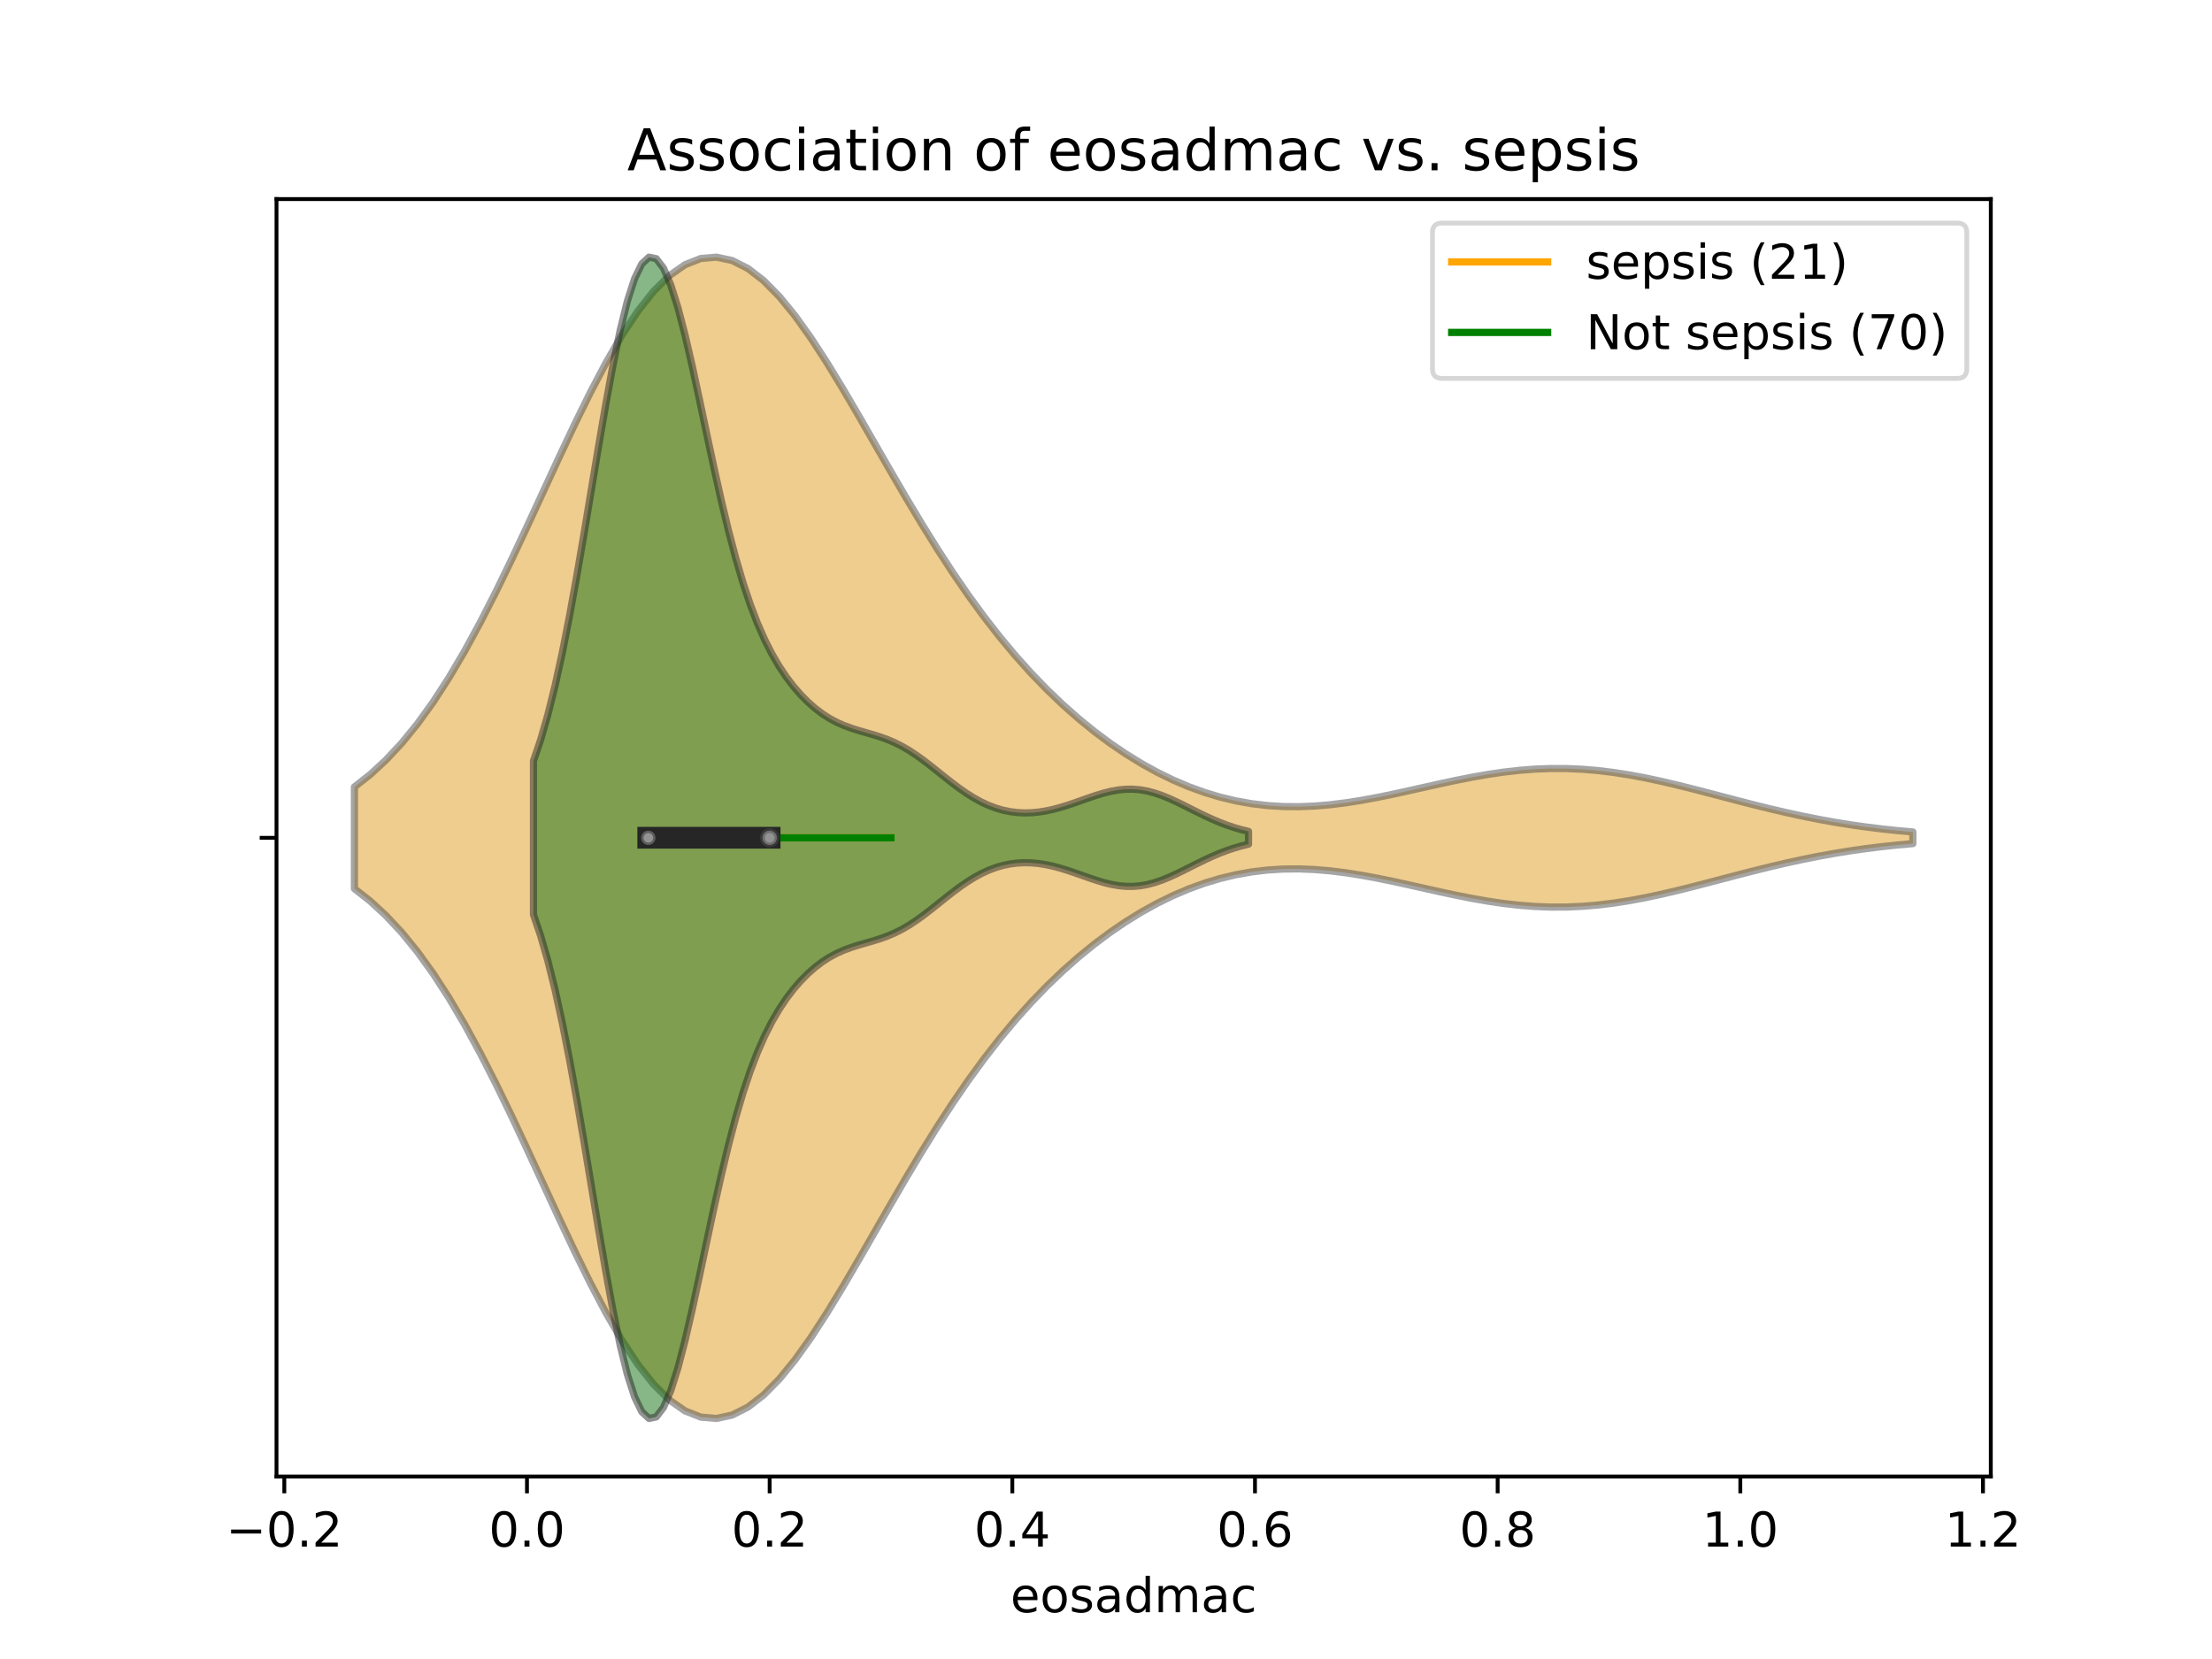 <?xml version="1.0" encoding="utf-8" standalone="no"?>
<!DOCTYPE svg PUBLIC "-//W3C//DTD SVG 1.1//EN"
  "http://www.w3.org/Graphics/SVG/1.1/DTD/svg11.dtd">
<!-- Created with matplotlib (https://matplotlib.org/) -->
<svg height="345.6pt" version="1.1" viewBox="0 0 460.8 345.6" width="460.8pt" xmlns="http://www.w3.org/2000/svg" xmlns:xlink="http://www.w3.org/1999/xlink">
 <defs>
  <style type="text/css">
*{stroke-linecap:butt;stroke-linejoin:round;}
  </style>
 </defs>
 <g id="figure_1">
  <g id="patch_1">
   <path d="M 0 345.6 
L 460.8 345.6 
L 460.8 0 
L 0 0 
z
" style="fill:#ffffff;"/>
  </g>
  <g id="axes_1">
   <g id="patch_2">
    <path d="M 57.6 307.584 
L 414.72 307.584 
L 414.72 41.472 
L 57.6 41.472 
z
" style="fill:#ffffff;"/>
   </g>
   <g id="PolyCollection_1">
    <defs>
     <path d="M 73.833 -160.477 
L 73.833 -181.667 
L 77.112 -184.242 
L 80.391 -187.268 
L 83.671 -190.778 
L 86.95 -194.797 
L 90.229 -199.336 
L 93.509 -204.394 
L 96.788 -209.95 
L 100.067 -215.969 
L 103.347 -222.392 
L 106.626 -229.142 
L 109.905 -236.124 
L 113.185 -243.225 
L 116.464 -250.317 
L 119.743 -257.263 
L 123.023 -263.92 
L 126.302 -270.144 
L 129.581 -275.799 
L 132.861 -280.757 
L 136.14 -284.909 
L 139.42 -288.163 
L 142.699 -290.457 
L 145.978 -291.749 
L 149.258 -292.032 
L 152.537 -291.322 
L 155.816 -289.664 
L 159.096 -287.125 
L 162.375 -283.794 
L 165.654 -279.776 
L 168.934 -275.184 
L 172.213 -270.14 
L 175.492 -264.764 
L 178.772 -259.174 
L 182.051 -253.479 
L 185.33 -247.777 
L 188.61 -242.152 
L 191.889 -236.674 
L 195.168 -231.396 
L 198.448 -226.359 
L 201.727 -221.589 
L 205.006 -217.098 
L 208.286 -212.893 
L 211.565 -208.969 
L 214.844 -205.318 
L 218.124 -201.931 
L 221.403 -198.795 
L 224.682 -195.898 
L 227.962 -193.23 
L 231.241 -190.783 
L 234.52 -188.551 
L 237.8 -186.53 
L 241.079 -184.718 
L 244.358 -183.114 
L 247.638 -181.717 
L 250.917 -180.526 
L 254.196 -179.541 
L 257.476 -178.759 
L 260.755 -178.176 
L 264.034 -177.787 
L 267.314 -177.583 
L 270.593 -177.553 
L 273.872 -177.685 
L 277.152 -177.964 
L 280.431 -178.372 
L 283.71 -178.891 
L 286.99 -179.498 
L 290.269 -180.172 
L 293.548 -180.889 
L 296.828 -181.624 
L 300.107 -182.353 
L 303.386 -183.052 
L 306.666 -183.699 
L 309.945 -184.273 
L 313.224 -184.754 
L 316.504 -185.128 
L 319.783 -185.381 
L 323.062 -185.505 
L 326.342 -185.496 
L 329.621 -185.352 
L 332.9 -185.076 
L 336.18 -184.677 
L 339.459 -184.163 
L 342.739 -183.549 
L 346.018 -182.85 
L 349.297 -182.083 
L 352.577 -181.267 
L 355.856 -180.419 
L 359.135 -179.559 
L 362.415 -178.701 
L 365.694 -177.862 
L 368.973 -177.056 
L 372.253 -176.292 
L 375.532 -175.58 
L 378.811 -174.925 
L 382.091 -174.332 
L 385.37 -173.801 
L 388.649 -173.334 
L 391.929 -172.927 
L 395.208 -172.577 
L 398.487 -172.28 
L 398.487 -169.864 
L 398.487 -169.864 
L 395.208 -169.567 
L 391.929 -169.217 
L 388.649 -168.81 
L 385.37 -168.343 
L 382.091 -167.812 
L 378.811 -167.219 
L 375.532 -166.564 
L 372.253 -165.852 
L 368.973 -165.088 
L 365.694 -164.282 
L 362.415 -163.443 
L 359.135 -162.585 
L 355.856 -161.725 
L 352.577 -160.877 
L 349.297 -160.061 
L 346.018 -159.294 
L 342.739 -158.595 
L 339.459 -157.981 
L 336.18 -157.467 
L 332.9 -157.068 
L 329.621 -156.792 
L 326.342 -156.648 
L 323.062 -156.639 
L 319.783 -156.763 
L 316.504 -157.016 
L 313.224 -157.39 
L 309.945 -157.871 
L 306.666 -158.445 
L 303.386 -159.092 
L 300.107 -159.791 
L 296.828 -160.52 
L 293.548 -161.255 
L 290.269 -161.972 
L 286.99 -162.646 
L 283.71 -163.253 
L 280.431 -163.772 
L 277.152 -164.18 
L 273.872 -164.459 
L 270.593 -164.591 
L 267.314 -164.561 
L 264.034 -164.357 
L 260.755 -163.968 
L 257.476 -163.385 
L 254.196 -162.603 
L 250.917 -161.618 
L 247.638 -160.427 
L 244.358 -159.03 
L 241.079 -157.426 
L 237.8 -155.614 
L 234.52 -153.593 
L 231.241 -151.361 
L 227.962 -148.914 
L 224.682 -146.246 
L 221.403 -143.349 
L 218.124 -140.213 
L 214.844 -136.826 
L 211.565 -133.175 
L 208.286 -129.251 
L 205.006 -125.046 
L 201.727 -120.555 
L 198.448 -115.785 
L 195.168 -110.748 
L 191.889 -105.47 
L 188.61 -99.992 
L 185.33 -94.367 
L 182.051 -88.665 
L 178.772 -82.97 
L 175.492 -77.38 
L 172.213 -72.004 
L 168.934 -66.96 
L 165.654 -62.368 
L 162.375 -58.35 
L 159.096 -55.019 
L 155.816 -52.48 
L 152.537 -50.822 
L 149.258 -50.112 
L 145.978 -50.395 
L 142.699 -51.687 
L 139.42 -53.981 
L 136.14 -57.235 
L 132.861 -61.387 
L 129.581 -66.345 
L 126.302 -72 
L 123.023 -78.224 
L 119.743 -84.881 
L 116.464 -91.827 
L 113.185 -98.919 
L 109.905 -106.02 
L 106.626 -113.002 
L 103.347 -119.752 
L 100.067 -126.175 
L 96.788 -132.194 
L 93.509 -137.75 
L 90.229 -142.808 
L 86.95 -147.347 
L 83.671 -151.366 
L 80.391 -154.876 
L 77.112 -157.902 
L 73.833 -160.477 
z
" id="med405bf121" style="stroke:#4c4c4c;stroke-opacity:0.5;stroke-width:1.5;"/>
    </defs>
    <g clip-path="url(#p9ba8e66cde)">
     <use style="fill:#df9c20;fill-opacity:0.5;stroke:#4c4c4c;stroke-opacity:0.5;stroke-width:1.5;" x="0" xlink:href="#med405bf121" y="345.6"/>
    </g>
   </g>
   <g id="PolyCollection_2">
    <defs>
     <path d="M 111.125 -155.063 
L 111.125 -187.081 
L 112.63 -191.499 
L 114.135 -196.728 
L 115.639 -202.791 
L 117.144 -209.674 
L 118.649 -217.316 
L 120.153 -225.607 
L 121.658 -234.383 
L 123.163 -243.428 
L 124.668 -252.484 
L 126.172 -261.258 
L 127.677 -269.443 
L 129.182 -276.732 
L 130.686 -282.842 
L 132.191 -287.535 
L 133.696 -290.632 
L 135.2 -292.032 
L 136.705 -291.716 
L 138.21 -289.752 
L 139.715 -286.284 
L 141.219 -281.527 
L 142.724 -275.74 
L 144.229 -269.216 
L 145.733 -262.252 
L 147.238 -255.13 
L 148.743 -248.102 
L 150.247 -241.375 
L 151.752 -235.103 
L 153.257 -229.383 
L 154.761 -224.264 
L 156.266 -219.75 
L 157.771 -215.808 
L 159.276 -212.385 
L 160.78 -209.418 
L 162.285 -206.838 
L 163.79 -204.586 
L 165.294 -202.612 
L 166.799 -200.878 
L 168.304 -199.358 
L 169.808 -198.035 
L 171.313 -196.897 
L 172.818 -195.932 
L 174.323 -195.126 
L 175.827 -194.459 
L 177.332 -193.905 
L 178.837 -193.43 
L 180.341 -192.997 
L 181.846 -192.564 
L 183.351 -192.094 
L 184.855 -191.551 
L 186.36 -190.91 
L 187.865 -190.155 
L 189.369 -189.279 
L 190.874 -188.291 
L 192.379 -187.206 
L 193.884 -186.049 
L 195.388 -184.851 
L 196.893 -183.646 
L 198.398 -182.465 
L 199.902 -181.34 
L 201.407 -180.297 
L 202.912 -179.357 
L 204.416 -178.533 
L 205.921 -177.835 
L 207.426 -177.267 
L 208.93 -176.829 
L 210.435 -176.518 
L 211.94 -176.329 
L 213.445 -176.258 
L 214.949 -176.298 
L 216.454 -176.443 
L 217.959 -176.685 
L 219.463 -177.014 
L 220.968 -177.419 
L 222.473 -177.885 
L 223.977 -178.395 
L 225.482 -178.927 
L 226.987 -179.457 
L 228.492 -179.959 
L 229.996 -180.407 
L 231.501 -180.776 
L 233.006 -181.042 
L 234.51 -181.188 
L 236.015 -181.199 
L 237.52 -181.071 
L 239.024 -180.804 
L 240.529 -180.406 
L 242.034 -179.891 
L 243.538 -179.28 
L 245.043 -178.595 
L 246.548 -177.861 
L 248.053 -177.105 
L 249.557 -176.35 
L 251.062 -175.618 
L 252.567 -174.927 
L 254.071 -174.289 
L 255.576 -173.716 
L 257.081 -173.21 
L 258.585 -172.774 
L 260.09 -172.406 
L 260.09 -169.738 
L 260.09 -169.738 
L 258.585 -169.37 
L 257.081 -168.934 
L 255.576 -168.428 
L 254.071 -167.855 
L 252.567 -167.217 
L 251.062 -166.526 
L 249.557 -165.794 
L 248.053 -165.039 
L 246.548 -164.283 
L 245.043 -163.549 
L 243.538 -162.864 
L 242.034 -162.253 
L 240.529 -161.738 
L 239.024 -161.34 
L 237.52 -161.073 
L 236.015 -160.945 
L 234.51 -160.956 
L 233.006 -161.102 
L 231.501 -161.368 
L 229.996 -161.737 
L 228.492 -162.185 
L 226.987 -162.687 
L 225.482 -163.217 
L 223.977 -163.749 
L 222.473 -164.259 
L 220.968 -164.725 
L 219.463 -165.13 
L 217.959 -165.459 
L 216.454 -165.701 
L 214.949 -165.846 
L 213.445 -165.886 
L 211.94 -165.815 
L 210.435 -165.626 
L 208.93 -165.315 
L 207.426 -164.877 
L 205.921 -164.309 
L 204.416 -163.611 
L 202.912 -162.787 
L 201.407 -161.847 
L 199.902 -160.804 
L 198.398 -159.679 
L 196.893 -158.498 
L 195.388 -157.293 
L 193.884 -156.095 
L 192.379 -154.938 
L 190.874 -153.853 
L 189.369 -152.865 
L 187.865 -151.989 
L 186.36 -151.234 
L 184.855 -150.593 
L 183.351 -150.05 
L 181.846 -149.58 
L 180.341 -149.147 
L 178.837 -148.714 
L 177.332 -148.239 
L 175.827 -147.685 
L 174.323 -147.018 
L 172.818 -146.212 
L 171.313 -145.247 
L 169.808 -144.109 
L 168.304 -142.786 
L 166.799 -141.266 
L 165.294 -139.532 
L 163.79 -137.558 
L 162.285 -135.306 
L 160.78 -132.726 
L 159.276 -129.759 
L 157.771 -126.336 
L 156.266 -122.394 
L 154.761 -117.88 
L 153.257 -112.761 
L 151.752 -107.041 
L 150.247 -100.769 
L 148.743 -94.042 
L 147.238 -87.014 
L 145.733 -79.892 
L 144.229 -72.928 
L 142.724 -66.404 
L 141.219 -60.617 
L 139.715 -55.86 
L 138.21 -52.392 
L 136.705 -50.428 
L 135.2 -50.112 
L 133.696 -51.512 
L 132.191 -54.609 
L 130.686 -59.302 
L 129.182 -65.412 
L 127.677 -72.701 
L 126.172 -80.886 
L 124.668 -89.66 
L 123.163 -98.716 
L 121.658 -107.761 
L 120.153 -116.537 
L 118.649 -124.828 
L 117.144 -132.47 
L 115.639 -139.353 
L 114.135 -145.416 
L 112.63 -150.645 
L 111.125 -155.063 
z
" id="m9296b3d4a8" style="stroke:#262626;stroke-opacity:0.5;stroke-width:1.5;"/>
    </defs>
    <g clip-path="url(#p9ba8e66cde)">
     <use style="fill:#107010;fill-opacity:0.5;stroke:#262626;stroke-opacity:0.5;stroke-width:1.5;" x="0" xlink:href="#m9296b3d4a8" y="345.6"/>
    </g>
   </g>
   <g id="matplotlib.axis_1">
    <g id="xtick_1">
     <g id="line2d_1">
      <defs>
       <path d="M 0 0 
L 0 3.5 
" id="m67ef10ff43" style="stroke:#000000;stroke-width:0.8;"/>
      </defs>
      <g>
       <use style="stroke:#000000;stroke-width:0.8;" x="59.227" xlink:href="#m67ef10ff43" y="307.584"/>
      </g>
     </g>
     <g id="text_1">
      <!-- −0.2 -->
      <defs>
       <path d="M 10.594 35.5 
L 73.188 35.5 
L 73.188 27.203 
L 10.594 27.203 
z
" id="DejaVuSans-8722"/>
       <path d="M 31.781 66.406 
Q 24.172 66.406 20.328 58.906 
Q 16.5 51.422 16.5 36.375 
Q 16.5 21.391 20.328 13.891 
Q 24.172 6.391 31.781 6.391 
Q 39.453 6.391 43.281 13.891 
Q 47.125 21.391 47.125 36.375 
Q 47.125 51.422 43.281 58.906 
Q 39.453 66.406 31.781 66.406 
z
M 31.781 74.219 
Q 44.047 74.219 50.516 64.516 
Q 56.984 54.828 56.984 36.375 
Q 56.984 17.969 50.516 8.266 
Q 44.047 -1.422 31.781 -1.422 
Q 19.531 -1.422 13.062 8.266 
Q 6.594 17.969 6.594 36.375 
Q 6.594 54.828 13.062 64.516 
Q 19.531 74.219 31.781 74.219 
z
" id="DejaVuSans-48"/>
       <path d="M 10.688 12.406 
L 21 12.406 
L 21 0 
L 10.688 0 
z
" id="DejaVuSans-46"/>
       <path d="M 19.188 8.297 
L 53.609 8.297 
L 53.609 0 
L 7.328 0 
L 7.328 8.297 
Q 12.938 14.109 22.625 23.891 
Q 32.328 33.688 34.812 36.531 
Q 39.547 41.844 41.422 45.531 
Q 43.312 49.219 43.312 52.781 
Q 43.312 58.594 39.234 62.25 
Q 35.156 65.922 28.609 65.922 
Q 23.969 65.922 18.812 64.312 
Q 13.672 62.703 7.812 59.422 
L 7.812 69.391 
Q 13.766 71.781 18.938 73 
Q 24.125 74.219 28.422 74.219 
Q 39.75 74.219 46.484 68.547 
Q 53.219 62.891 53.219 53.422 
Q 53.219 48.922 51.531 44.891 
Q 49.859 40.875 45.406 35.406 
Q 44.188 33.984 37.641 27.219 
Q 31.109 20.453 19.188 8.297 
z
" id="DejaVuSans-50"/>
      </defs>
      <g transform="translate(47.086 322.182)scale(0.1 -0.1)">
       <use xlink:href="#DejaVuSans-8722"/>
       <use x="83.789" xlink:href="#DejaVuSans-48"/>
       <use x="147.412" xlink:href="#DejaVuSans-46"/>
       <use x="179.199" xlink:href="#DejaVuSans-50"/>
      </g>
     </g>
    </g>
    <g id="xtick_2">
     <g id="line2d_2">
      <g>
       <use style="stroke:#000000;stroke-width:0.8;" x="109.779" xlink:href="#m67ef10ff43" y="307.584"/>
      </g>
     </g>
     <g id="text_2">
      <!-- 0.0 -->
      <g transform="translate(101.828 322.182)scale(0.1 -0.1)">
       <use xlink:href="#DejaVuSans-48"/>
       <use x="63.623" xlink:href="#DejaVuSans-46"/>
       <use x="95.41" xlink:href="#DejaVuSans-48"/>
      </g>
     </g>
    </g>
    <g id="xtick_3">
     <g id="line2d_3">
      <g>
       <use style="stroke:#000000;stroke-width:0.8;" x="160.332" xlink:href="#m67ef10ff43" y="307.584"/>
      </g>
     </g>
     <g id="text_3">
      <!-- 0.2 -->
      <g transform="translate(152.38 322.182)scale(0.1 -0.1)">
       <use xlink:href="#DejaVuSans-48"/>
       <use x="63.623" xlink:href="#DejaVuSans-46"/>
       <use x="95.41" xlink:href="#DejaVuSans-50"/>
      </g>
     </g>
    </g>
    <g id="xtick_4">
     <g id="line2d_4">
      <g>
       <use style="stroke:#000000;stroke-width:0.8;" x="210.884" xlink:href="#m67ef10ff43" y="307.584"/>
      </g>
     </g>
     <g id="text_4">
      <!-- 0.4 -->
      <defs>
       <path d="M 37.797 64.312 
L 12.891 25.391 
L 37.797 25.391 
z
M 35.203 72.906 
L 47.609 72.906 
L 47.609 25.391 
L 58.016 25.391 
L 58.016 17.188 
L 47.609 17.188 
L 47.609 0 
L 37.797 0 
L 37.797 17.188 
L 4.891 17.188 
L 4.891 26.703 
z
" id="DejaVuSans-52"/>
      </defs>
      <g transform="translate(202.932 322.182)scale(0.1 -0.1)">
       <use xlink:href="#DejaVuSans-48"/>
       <use x="63.623" xlink:href="#DejaVuSans-46"/>
       <use x="95.41" xlink:href="#DejaVuSans-52"/>
      </g>
     </g>
    </g>
    <g id="xtick_5">
     <g id="line2d_5">
      <g>
       <use style="stroke:#000000;stroke-width:0.8;" x="261.436" xlink:href="#m67ef10ff43" y="307.584"/>
      </g>
     </g>
     <g id="text_5">
      <!-- 0.6 -->
      <defs>
       <path d="M 33.016 40.375 
Q 26.375 40.375 22.484 35.828 
Q 18.609 31.297 18.609 23.391 
Q 18.609 15.531 22.484 10.953 
Q 26.375 6.391 33.016 6.391 
Q 39.656 6.391 43.531 10.953 
Q 47.406 15.531 47.406 23.391 
Q 47.406 31.297 43.531 35.828 
Q 39.656 40.375 33.016 40.375 
z
M 52.594 71.297 
L 52.594 62.312 
Q 48.875 64.062 45.094 64.984 
Q 41.312 65.922 37.594 65.922 
Q 27.828 65.922 22.672 59.328 
Q 17.531 52.734 16.797 39.406 
Q 19.672 43.656 24.016 45.922 
Q 28.375 48.188 33.594 48.188 
Q 44.578 48.188 50.953 41.516 
Q 57.328 34.859 57.328 23.391 
Q 57.328 12.156 50.688 5.359 
Q 44.047 -1.422 33.016 -1.422 
Q 20.359 -1.422 13.672 8.266 
Q 6.984 17.969 6.984 36.375 
Q 6.984 53.656 15.188 63.938 
Q 23.391 74.219 37.203 74.219 
Q 40.922 74.219 44.703 73.484 
Q 48.484 72.75 52.594 71.297 
z
" id="DejaVuSans-54"/>
      </defs>
      <g transform="translate(253.485 322.182)scale(0.1 -0.1)">
       <use xlink:href="#DejaVuSans-48"/>
       <use x="63.623" xlink:href="#DejaVuSans-46"/>
       <use x="95.41" xlink:href="#DejaVuSans-54"/>
      </g>
     </g>
    </g>
    <g id="xtick_6">
     <g id="line2d_6">
      <g>
       <use style="stroke:#000000;stroke-width:0.8;" x="311.988" xlink:href="#m67ef10ff43" y="307.584"/>
      </g>
     </g>
     <g id="text_6">
      <!-- 0.8 -->
      <defs>
       <path d="M 31.781 34.625 
Q 24.75 34.625 20.719 30.859 
Q 16.703 27.094 16.703 20.516 
Q 16.703 13.922 20.719 10.156 
Q 24.75 6.391 31.781 6.391 
Q 38.812 6.391 42.859 10.172 
Q 46.922 13.969 46.922 20.516 
Q 46.922 27.094 42.891 30.859 
Q 38.875 34.625 31.781 34.625 
z
M 21.922 38.812 
Q 15.578 40.375 12.031 44.719 
Q 8.5 49.078 8.5 55.328 
Q 8.5 64.062 14.719 69.141 
Q 20.953 74.219 31.781 74.219 
Q 42.672 74.219 48.875 69.141 
Q 55.078 64.062 55.078 55.328 
Q 55.078 49.078 51.531 44.719 
Q 48 40.375 41.703 38.812 
Q 48.828 37.156 52.797 32.312 
Q 56.781 27.484 56.781 20.516 
Q 56.781 9.906 50.312 4.234 
Q 43.844 -1.422 31.781 -1.422 
Q 19.734 -1.422 13.25 4.234 
Q 6.781 9.906 6.781 20.516 
Q 6.781 27.484 10.781 32.312 
Q 14.797 37.156 21.922 38.812 
z
M 18.312 54.391 
Q 18.312 48.734 21.844 45.562 
Q 25.391 42.391 31.781 42.391 
Q 38.141 42.391 41.719 45.562 
Q 45.312 48.734 45.312 54.391 
Q 45.312 60.062 41.719 63.234 
Q 38.141 66.406 31.781 66.406 
Q 25.391 66.406 21.844 63.234 
Q 18.312 60.062 18.312 54.391 
z
" id="DejaVuSans-56"/>
      </defs>
      <g transform="translate(304.037 322.182)scale(0.1 -0.1)">
       <use xlink:href="#DejaVuSans-48"/>
       <use x="63.623" xlink:href="#DejaVuSans-46"/>
       <use x="95.41" xlink:href="#DejaVuSans-56"/>
      </g>
     </g>
    </g>
    <g id="xtick_7">
     <g id="line2d_7">
      <g>
       <use style="stroke:#000000;stroke-width:0.8;" x="362.541" xlink:href="#m67ef10ff43" y="307.584"/>
      </g>
     </g>
     <g id="text_7">
      <!-- 1.0 -->
      <defs>
       <path d="M 12.406 8.297 
L 28.516 8.297 
L 28.516 63.922 
L 10.984 60.406 
L 10.984 69.391 
L 28.422 72.906 
L 38.281 72.906 
L 38.281 8.297 
L 54.391 8.297 
L 54.391 0 
L 12.406 0 
z
" id="DejaVuSans-49"/>
      </defs>
      <g transform="translate(354.589 322.182)scale(0.1 -0.1)">
       <use xlink:href="#DejaVuSans-49"/>
       <use x="63.623" xlink:href="#DejaVuSans-46"/>
       <use x="95.41" xlink:href="#DejaVuSans-48"/>
      </g>
     </g>
    </g>
    <g id="xtick_8">
     <g id="line2d_8">
      <g>
       <use style="stroke:#000000;stroke-width:0.8;" x="413.093" xlink:href="#m67ef10ff43" y="307.584"/>
      </g>
     </g>
     <g id="text_8">
      <!-- 1.2 -->
      <g transform="translate(405.141 322.182)scale(0.1 -0.1)">
       <use xlink:href="#DejaVuSans-49"/>
       <use x="63.623" xlink:href="#DejaVuSans-46"/>
       <use x="95.41" xlink:href="#DejaVuSans-50"/>
      </g>
     </g>
    </g>
    <g id="text_9">
     <!-- eosadmac -->
     <defs>
      <path d="M 56.203 29.594 
L 56.203 25.203 
L 14.891 25.203 
Q 15.484 15.922 20.484 11.062 
Q 25.484 6.203 34.422 6.203 
Q 39.594 6.203 44.453 7.469 
Q 49.312 8.734 54.109 11.281 
L 54.109 2.781 
Q 49.266 0.734 44.188 -0.344 
Q 39.109 -1.422 33.891 -1.422 
Q 20.797 -1.422 13.156 6.188 
Q 5.516 13.812 5.516 26.812 
Q 5.516 40.234 12.766 48.109 
Q 20.016 56 32.328 56 
Q 43.359 56 49.781 48.891 
Q 56.203 41.797 56.203 29.594 
z
M 47.219 32.234 
Q 47.125 39.594 43.094 43.984 
Q 39.062 48.391 32.422 48.391 
Q 24.906 48.391 20.391 44.141 
Q 15.875 39.891 15.188 32.172 
z
" id="DejaVuSans-101"/>
      <path d="M 30.609 48.391 
Q 23.391 48.391 19.188 42.75 
Q 14.984 37.109 14.984 27.297 
Q 14.984 17.484 19.156 11.844 
Q 23.344 6.203 30.609 6.203 
Q 37.797 6.203 41.984 11.859 
Q 46.188 17.531 46.188 27.297 
Q 46.188 37.016 41.984 42.703 
Q 37.797 48.391 30.609 48.391 
z
M 30.609 56 
Q 42.328 56 49.016 48.375 
Q 55.719 40.766 55.719 27.297 
Q 55.719 13.875 49.016 6.219 
Q 42.328 -1.422 30.609 -1.422 
Q 18.844 -1.422 12.172 6.219 
Q 5.516 13.875 5.516 27.297 
Q 5.516 40.766 12.172 48.375 
Q 18.844 56 30.609 56 
z
" id="DejaVuSans-111"/>
      <path d="M 44.281 53.078 
L 44.281 44.578 
Q 40.484 46.531 36.375 47.5 
Q 32.281 48.484 27.875 48.484 
Q 21.188 48.484 17.844 46.438 
Q 14.5 44.391 14.5 40.281 
Q 14.5 37.156 16.891 35.375 
Q 19.281 33.594 26.516 31.984 
L 29.594 31.297 
Q 39.156 29.25 43.188 25.516 
Q 47.219 21.781 47.219 15.094 
Q 47.219 7.469 41.188 3.016 
Q 35.156 -1.422 24.609 -1.422 
Q 20.219 -1.422 15.453 -0.562 
Q 10.688 0.297 5.422 2 
L 5.422 11.281 
Q 10.406 8.688 15.234 7.391 
Q 20.062 6.109 24.812 6.109 
Q 31.156 6.109 34.562 8.281 
Q 37.984 10.453 37.984 14.406 
Q 37.984 18.062 35.516 20.016 
Q 33.062 21.969 24.703 23.781 
L 21.578 24.516 
Q 13.234 26.266 9.516 29.906 
Q 5.812 33.547 5.812 39.891 
Q 5.812 47.609 11.281 51.797 
Q 16.75 56 26.812 56 
Q 31.781 56 36.172 55.266 
Q 40.578 54.547 44.281 53.078 
z
" id="DejaVuSans-115"/>
      <path d="M 34.281 27.484 
Q 23.391 27.484 19.188 25 
Q 14.984 22.516 14.984 16.5 
Q 14.984 11.719 18.141 8.906 
Q 21.297 6.109 26.703 6.109 
Q 34.188 6.109 38.703 11.406 
Q 43.219 16.703 43.219 25.484 
L 43.219 27.484 
z
M 52.203 31.203 
L 52.203 0 
L 43.219 0 
L 43.219 8.297 
Q 40.141 3.328 35.547 0.953 
Q 30.953 -1.422 24.312 -1.422 
Q 15.922 -1.422 10.953 3.297 
Q 6 8.016 6 15.922 
Q 6 25.141 12.172 29.828 
Q 18.359 34.516 30.609 34.516 
L 43.219 34.516 
L 43.219 35.406 
Q 43.219 41.609 39.141 45 
Q 35.062 48.391 27.688 48.391 
Q 23 48.391 18.547 47.266 
Q 14.109 46.141 10.016 43.891 
L 10.016 52.203 
Q 14.938 54.109 19.578 55.047 
Q 24.219 56 28.609 56 
Q 40.484 56 46.344 49.844 
Q 52.203 43.703 52.203 31.203 
z
" id="DejaVuSans-97"/>
      <path d="M 45.406 46.391 
L 45.406 75.984 
L 54.391 75.984 
L 54.391 0 
L 45.406 0 
L 45.406 8.203 
Q 42.578 3.328 38.25 0.953 
Q 33.938 -1.422 27.875 -1.422 
Q 17.969 -1.422 11.734 6.484 
Q 5.516 14.406 5.516 27.297 
Q 5.516 40.188 11.734 48.094 
Q 17.969 56 27.875 56 
Q 33.938 56 38.25 53.625 
Q 42.578 51.266 45.406 46.391 
z
M 14.797 27.297 
Q 14.797 17.391 18.875 11.75 
Q 22.953 6.109 30.078 6.109 
Q 37.203 6.109 41.297 11.75 
Q 45.406 17.391 45.406 27.297 
Q 45.406 37.203 41.297 42.844 
Q 37.203 48.484 30.078 48.484 
Q 22.953 48.484 18.875 42.844 
Q 14.797 37.203 14.797 27.297 
z
" id="DejaVuSans-100"/>
      <path d="M 52 44.188 
Q 55.375 50.25 60.062 53.125 
Q 64.75 56 71.094 56 
Q 79.641 56 84.281 50.016 
Q 88.922 44.047 88.922 33.016 
L 88.922 0 
L 79.891 0 
L 79.891 32.719 
Q 79.891 40.578 77.094 44.375 
Q 74.312 48.188 68.609 48.188 
Q 61.625 48.188 57.562 43.547 
Q 53.516 38.922 53.516 30.906 
L 53.516 0 
L 44.484 0 
L 44.484 32.719 
Q 44.484 40.625 41.703 44.406 
Q 38.922 48.188 33.109 48.188 
Q 26.219 48.188 22.156 43.531 
Q 18.109 38.875 18.109 30.906 
L 18.109 0 
L 9.078 0 
L 9.078 54.688 
L 18.109 54.688 
L 18.109 46.188 
Q 21.188 51.219 25.484 53.609 
Q 29.781 56 35.688 56 
Q 41.656 56 45.828 52.969 
Q 50 49.953 52 44.188 
z
" id="DejaVuSans-109"/>
      <path d="M 48.781 52.594 
L 48.781 44.188 
Q 44.969 46.297 41.141 47.344 
Q 37.312 48.391 33.406 48.391 
Q 24.656 48.391 19.812 42.844 
Q 14.984 37.312 14.984 27.297 
Q 14.984 17.281 19.812 11.734 
Q 24.656 6.203 33.406 6.203 
Q 37.312 6.203 41.141 7.25 
Q 44.969 8.297 48.781 10.406 
L 48.781 2.094 
Q 45.016 0.344 40.984 -0.531 
Q 36.969 -1.422 32.422 -1.422 
Q 20.062 -1.422 12.781 6.344 
Q 5.516 14.109 5.516 27.297 
Q 5.516 40.672 12.859 48.328 
Q 20.219 56 33.016 56 
Q 37.156 56 41.109 55.141 
Q 45.062 54.297 48.781 52.594 
z
" id="DejaVuSans-99"/>
     </defs>
     <g transform="translate(210.498 335.861)scale(0.1 -0.1)">
      <use xlink:href="#DejaVuSans-101"/>
      <use x="61.523" xlink:href="#DejaVuSans-111"/>
      <use x="122.705" xlink:href="#DejaVuSans-115"/>
      <use x="174.805" xlink:href="#DejaVuSans-97"/>
      <use x="236.084" xlink:href="#DejaVuSans-100"/>
      <use x="299.561" xlink:href="#DejaVuSans-109"/>
      <use x="396.973" xlink:href="#DejaVuSans-97"/>
      <use x="458.252" xlink:href="#DejaVuSans-99"/>
     </g>
    </g>
   </g>
   <g id="matplotlib.axis_2">
    <g id="ytick_1">
     <g id="line2d_9">
      <defs>
       <path d="M 0 0 
L -3.5 0 
" id="m2397236dd3" style="stroke:#000000;stroke-width:0.8;"/>
      </defs>
      <g>
       <use style="stroke:#000000;stroke-width:0.8;" x="57.6" xlink:href="#m2397236dd3" y="174.528"/>
      </g>
     </g>
    </g>
   </g>
   <g id="line2d_10">
    <path clip-path="url(#p9ba8e66cde)" d="M 135.055 174.528 
L 185.608 174.528 
" style="fill:none;stroke:#ffa500;stroke-linecap:square;stroke-width:1.5;"/>
   </g>
   <g id="line2d_11">
    <path clip-path="url(#p9ba8e66cde)" d="M 135.055 174.528 
L 160.332 174.528 
" style="fill:none;stroke:#4c4c4c;stroke-linecap:square;stroke-width:4.5;"/>
   </g>
   <g id="line2d_12">
    <path clip-path="url(#p9ba8e66cde)" d="M 135.055 174.528 
L 185.608 174.528 
" style="fill:none;stroke:#008000;stroke-linecap:square;stroke-width:1.5;"/>
   </g>
   <g id="line2d_13">
    <path clip-path="url(#p9ba8e66cde)" d="M 135.055 174.528 
L 160.332 174.528 
" style="fill:none;stroke:#262626;stroke-linecap:square;stroke-width:4.5;"/>
   </g>
   <g id="patch_3">
    <path d="M 57.6 307.584 
L 57.6 41.472 
" style="fill:none;stroke:#000000;stroke-linecap:square;stroke-linejoin:miter;stroke-width:0.8;"/>
   </g>
   <g id="patch_4">
    <path d="M 414.72 307.584 
L 414.72 41.472 
" style="fill:none;stroke:#000000;stroke-linecap:square;stroke-linejoin:miter;stroke-width:0.8;"/>
   </g>
   <g id="patch_5">
    <path d="M 57.6 307.584 
L 414.72 307.584 
" style="fill:none;stroke:#000000;stroke-linecap:square;stroke-linejoin:miter;stroke-width:0.8;"/>
   </g>
   <g id="patch_6">
    <path d="M 57.6 41.472 
L 414.72 41.472 
" style="fill:none;stroke:#000000;stroke-linecap:square;stroke-linejoin:miter;stroke-width:0.8;"/>
   </g>
   <g id="PathCollection_1">
    <defs>
     <path d="M 0 1.5 
C 0.398 1.5 0.779 1.342 1.061 1.061 
C 1.342 0.779 1.5 0.398 1.5 0 
C 1.5 -0.398 1.342 -0.779 1.061 -1.061 
C 0.779 -1.342 0.398 -1.5 0 -1.5 
C -0.398 -1.5 -0.779 -1.342 -1.061 -1.061 
C -1.342 -0.779 -1.5 -0.398 -1.5 0 
C -1.5 0.398 -1.342 0.779 -1.061 1.061 
C -0.779 1.342 -0.398 1.5 0 1.5 
z
" id="mf2274e54f6" style="stroke:#4c4c4c;stroke-opacity:0.5;"/>
    </defs>
    <g clip-path="url(#p9ba8e66cde)">
     <use style="fill:#ffffff;fill-opacity:0.5;stroke:#4c4c4c;stroke-opacity:0.5;" x="160.332" xlink:href="#mf2274e54f6" y="174.528"/>
    </g>
   </g>
   <g id="PathCollection_2">
    <defs>
     <path d="M 0 1.5 
C 0.398 1.5 0.779 1.342 1.061 1.061 
C 1.342 0.779 1.5 0.398 1.5 0 
C 1.5 -0.398 1.342 -0.779 1.061 -1.061 
C 0.779 -1.342 0.398 -1.5 0 -1.5 
C -0.398 -1.5 -0.779 -1.342 -1.061 -1.061 
C -1.342 -0.779 -1.5 -0.398 -1.5 0 
C -1.5 0.398 -1.342 0.779 -1.061 1.061 
C -0.779 1.342 -0.398 1.5 0 1.5 
z
" id="m81dcba796c" style="stroke:#262626;stroke-opacity:0.5;"/>
    </defs>
    <g clip-path="url(#p9ba8e66cde)">
     <use style="fill:#ffffff;fill-opacity:0.5;stroke:#262626;stroke-opacity:0.5;" x="135.055" xlink:href="#m81dcba796c" y="174.528"/>
    </g>
   </g>
   <g id="text_10">
    <!-- Association of eosadmac vs. sepsis -->
    <defs>
     <path d="M 34.188 63.188 
L 20.797 26.906 
L 47.609 26.906 
z
M 28.609 72.906 
L 39.797 72.906 
L 67.578 0 
L 57.328 0 
L 50.688 18.703 
L 17.828 18.703 
L 11.188 0 
L 0.781 0 
z
" id="DejaVuSans-65"/>
     <path d="M 9.422 54.688 
L 18.406 54.688 
L 18.406 0 
L 9.422 0 
z
M 9.422 75.984 
L 18.406 75.984 
L 18.406 64.594 
L 9.422 64.594 
z
" id="DejaVuSans-105"/>
     <path d="M 18.312 70.219 
L 18.312 54.688 
L 36.812 54.688 
L 36.812 47.703 
L 18.312 47.703 
L 18.312 18.016 
Q 18.312 11.328 20.141 9.422 
Q 21.969 7.516 27.594 7.516 
L 36.812 7.516 
L 36.812 0 
L 27.594 0 
Q 17.188 0 13.234 3.875 
Q 9.281 7.766 9.281 18.016 
L 9.281 47.703 
L 2.688 47.703 
L 2.688 54.688 
L 9.281 54.688 
L 9.281 70.219 
z
" id="DejaVuSans-116"/>
     <path d="M 54.891 33.016 
L 54.891 0 
L 45.906 0 
L 45.906 32.719 
Q 45.906 40.484 42.875 44.328 
Q 39.844 48.188 33.797 48.188 
Q 26.516 48.188 22.312 43.547 
Q 18.109 38.922 18.109 30.906 
L 18.109 0 
L 9.078 0 
L 9.078 54.688 
L 18.109 54.688 
L 18.109 46.188 
Q 21.344 51.125 25.703 53.562 
Q 30.078 56 35.797 56 
Q 45.219 56 50.047 50.172 
Q 54.891 44.344 54.891 33.016 
z
" id="DejaVuSans-110"/>
     <path id="DejaVuSans-32"/>
     <path d="M 37.109 75.984 
L 37.109 68.5 
L 28.516 68.5 
Q 23.688 68.5 21.797 66.547 
Q 19.922 64.594 19.922 59.516 
L 19.922 54.688 
L 34.719 54.688 
L 34.719 47.703 
L 19.922 47.703 
L 19.922 0 
L 10.891 0 
L 10.891 47.703 
L 2.297 47.703 
L 2.297 54.688 
L 10.891 54.688 
L 10.891 58.5 
Q 10.891 67.625 15.141 71.797 
Q 19.391 75.984 28.609 75.984 
z
" id="DejaVuSans-102"/>
     <path d="M 2.984 54.688 
L 12.5 54.688 
L 29.594 8.797 
L 46.688 54.688 
L 56.203 54.688 
L 35.688 0 
L 23.484 0 
z
" id="DejaVuSans-118"/>
     <path d="M 18.109 8.203 
L 18.109 -20.797 
L 9.078 -20.797 
L 9.078 54.688 
L 18.109 54.688 
L 18.109 46.391 
Q 20.953 51.266 25.266 53.625 
Q 29.594 56 35.594 56 
Q 45.562 56 51.781 48.094 
Q 58.016 40.188 58.016 27.297 
Q 58.016 14.406 51.781 6.484 
Q 45.562 -1.422 35.594 -1.422 
Q 29.594 -1.422 25.266 0.953 
Q 20.953 3.328 18.109 8.203 
z
M 48.688 27.297 
Q 48.688 37.203 44.609 42.844 
Q 40.531 48.484 33.406 48.484 
Q 26.266 48.484 22.188 42.844 
Q 18.109 37.203 18.109 27.297 
Q 18.109 17.391 22.188 11.75 
Q 26.266 6.109 33.406 6.109 
Q 40.531 6.109 44.609 11.75 
Q 48.688 17.391 48.688 27.297 
z
" id="DejaVuSans-112"/>
    </defs>
    <g transform="translate(130.663 35.472)scale(0.12 -0.12)">
     <use xlink:href="#DejaVuSans-65"/>
     <use x="68.408" xlink:href="#DejaVuSans-115"/>
     <use x="120.508" xlink:href="#DejaVuSans-115"/>
     <use x="172.607" xlink:href="#DejaVuSans-111"/>
     <use x="233.789" xlink:href="#DejaVuSans-99"/>
     <use x="288.77" xlink:href="#DejaVuSans-105"/>
     <use x="316.553" xlink:href="#DejaVuSans-97"/>
     <use x="377.832" xlink:href="#DejaVuSans-116"/>
     <use x="417.041" xlink:href="#DejaVuSans-105"/>
     <use x="444.824" xlink:href="#DejaVuSans-111"/>
     <use x="506.006" xlink:href="#DejaVuSans-110"/>
     <use x="569.385" xlink:href="#DejaVuSans-32"/>
     <use x="601.172" xlink:href="#DejaVuSans-111"/>
     <use x="662.354" xlink:href="#DejaVuSans-102"/>
     <use x="697.559" xlink:href="#DejaVuSans-32"/>
     <use x="729.346" xlink:href="#DejaVuSans-101"/>
     <use x="790.869" xlink:href="#DejaVuSans-111"/>
     <use x="852.051" xlink:href="#DejaVuSans-115"/>
     <use x="904.15" xlink:href="#DejaVuSans-97"/>
     <use x="965.43" xlink:href="#DejaVuSans-100"/>
     <use x="1028.906" xlink:href="#DejaVuSans-109"/>
     <use x="1126.318" xlink:href="#DejaVuSans-97"/>
     <use x="1187.598" xlink:href="#DejaVuSans-99"/>
     <use x="1242.578" xlink:href="#DejaVuSans-32"/>
     <use x="1274.365" xlink:href="#DejaVuSans-118"/>
     <use x="1333.545" xlink:href="#DejaVuSans-115"/>
     <use x="1385.645" xlink:href="#DejaVuSans-46"/>
     <use x="1417.432" xlink:href="#DejaVuSans-32"/>
     <use x="1449.219" xlink:href="#DejaVuSans-115"/>
     <use x="1501.318" xlink:href="#DejaVuSans-101"/>
     <use x="1562.842" xlink:href="#DejaVuSans-112"/>
     <use x="1626.318" xlink:href="#DejaVuSans-115"/>
     <use x="1678.418" xlink:href="#DejaVuSans-105"/>
     <use x="1706.201" xlink:href="#DejaVuSans-115"/>
    </g>
   </g>
   <g id="legend_1">
    <g id="patch_7">
     <path d="M 300.408 78.828 
L 407.72 78.828 
Q 409.72 78.828 409.72 76.828 
L 409.72 48.472 
Q 409.72 46.472 407.72 46.472 
L 300.408 46.472 
Q 298.408 46.472 298.408 48.472 
L 298.408 76.828 
Q 298.408 78.828 300.408 78.828 
z
" style="fill:#ffffff;opacity:0.8;stroke:#cccccc;stroke-linejoin:miter;"/>
    </g>
    <g id="line2d_14">
     <path d="M 302.408 54.57 
L 322.408 54.57 
" style="fill:none;stroke:#ffa500;stroke-linecap:square;stroke-width:1.5;"/>
    </g>
    <g id="line2d_15"/>
    <g id="text_11">
     <!-- sepsis (21) -->
     <defs>
      <path d="M 31 75.875 
Q 24.469 64.656 21.281 53.656 
Q 18.109 42.672 18.109 31.391 
Q 18.109 20.125 21.312 9.062 
Q 24.516 -2 31 -13.188 
L 23.188 -13.188 
Q 15.875 -1.703 12.234 9.375 
Q 8.594 20.453 8.594 31.391 
Q 8.594 42.281 12.203 53.312 
Q 15.828 64.359 23.188 75.875 
z
" id="DejaVuSans-40"/>
      <path d="M 8.016 75.875 
L 15.828 75.875 
Q 23.141 64.359 26.781 53.312 
Q 30.422 42.281 30.422 31.391 
Q 30.422 20.453 26.781 9.375 
Q 23.141 -1.703 15.828 -13.188 
L 8.016 -13.188 
Q 14.5 -2 17.703 9.062 
Q 20.906 20.125 20.906 31.391 
Q 20.906 42.672 17.703 53.656 
Q 14.5 64.656 8.016 75.875 
z
" id="DejaVuSans-41"/>
     </defs>
     <g transform="translate(330.408 58.07)scale(0.1 -0.1)">
      <use xlink:href="#DejaVuSans-115"/>
      <use x="52.1" xlink:href="#DejaVuSans-101"/>
      <use x="113.623" xlink:href="#DejaVuSans-112"/>
      <use x="177.1" xlink:href="#DejaVuSans-115"/>
      <use x="229.199" xlink:href="#DejaVuSans-105"/>
      <use x="256.982" xlink:href="#DejaVuSans-115"/>
      <use x="309.082" xlink:href="#DejaVuSans-32"/>
      <use x="340.869" xlink:href="#DejaVuSans-40"/>
      <use x="379.883" xlink:href="#DejaVuSans-50"/>
      <use x="443.506" xlink:href="#DejaVuSans-49"/>
      <use x="507.129" xlink:href="#DejaVuSans-41"/>
     </g>
    </g>
    <g id="line2d_16">
     <path d="M 302.408 69.249 
L 322.408 69.249 
" style="fill:none;stroke:#008000;stroke-linecap:square;stroke-width:1.5;"/>
    </g>
    <g id="line2d_17"/>
    <g id="text_12">
     <!-- Not sepsis (70) -->
     <defs>
      <path d="M 9.812 72.906 
L 23.094 72.906 
L 55.422 11.922 
L 55.422 72.906 
L 64.984 72.906 
L 64.984 0 
L 51.703 0 
L 19.391 60.984 
L 19.391 0 
L 9.812 0 
z
" id="DejaVuSans-78"/>
      <path d="M 8.203 72.906 
L 55.078 72.906 
L 55.078 68.703 
L 28.609 0 
L 18.312 0 
L 43.219 64.594 
L 8.203 64.594 
z
" id="DejaVuSans-55"/>
     </defs>
     <g transform="translate(330.408 72.749)scale(0.1 -0.1)">
      <use xlink:href="#DejaVuSans-78"/>
      <use x="74.805" xlink:href="#DejaVuSans-111"/>
      <use x="135.986" xlink:href="#DejaVuSans-116"/>
      <use x="175.195" xlink:href="#DejaVuSans-32"/>
      <use x="206.982" xlink:href="#DejaVuSans-115"/>
      <use x="259.082" xlink:href="#DejaVuSans-101"/>
      <use x="320.605" xlink:href="#DejaVuSans-112"/>
      <use x="384.082" xlink:href="#DejaVuSans-115"/>
      <use x="436.182" xlink:href="#DejaVuSans-105"/>
      <use x="463.965" xlink:href="#DejaVuSans-115"/>
      <use x="516.064" xlink:href="#DejaVuSans-32"/>
      <use x="547.852" xlink:href="#DejaVuSans-40"/>
      <use x="586.865" xlink:href="#DejaVuSans-55"/>
      <use x="650.488" xlink:href="#DejaVuSans-48"/>
      <use x="714.111" xlink:href="#DejaVuSans-41"/>
     </g>
    </g>
   </g>
  </g>
 </g>
 <defs>
  <clipPath id="p9ba8e66cde">
   <rect height="266.112" width="357.12" x="57.6" y="41.472"/>
  </clipPath>
 </defs>
</svg>
